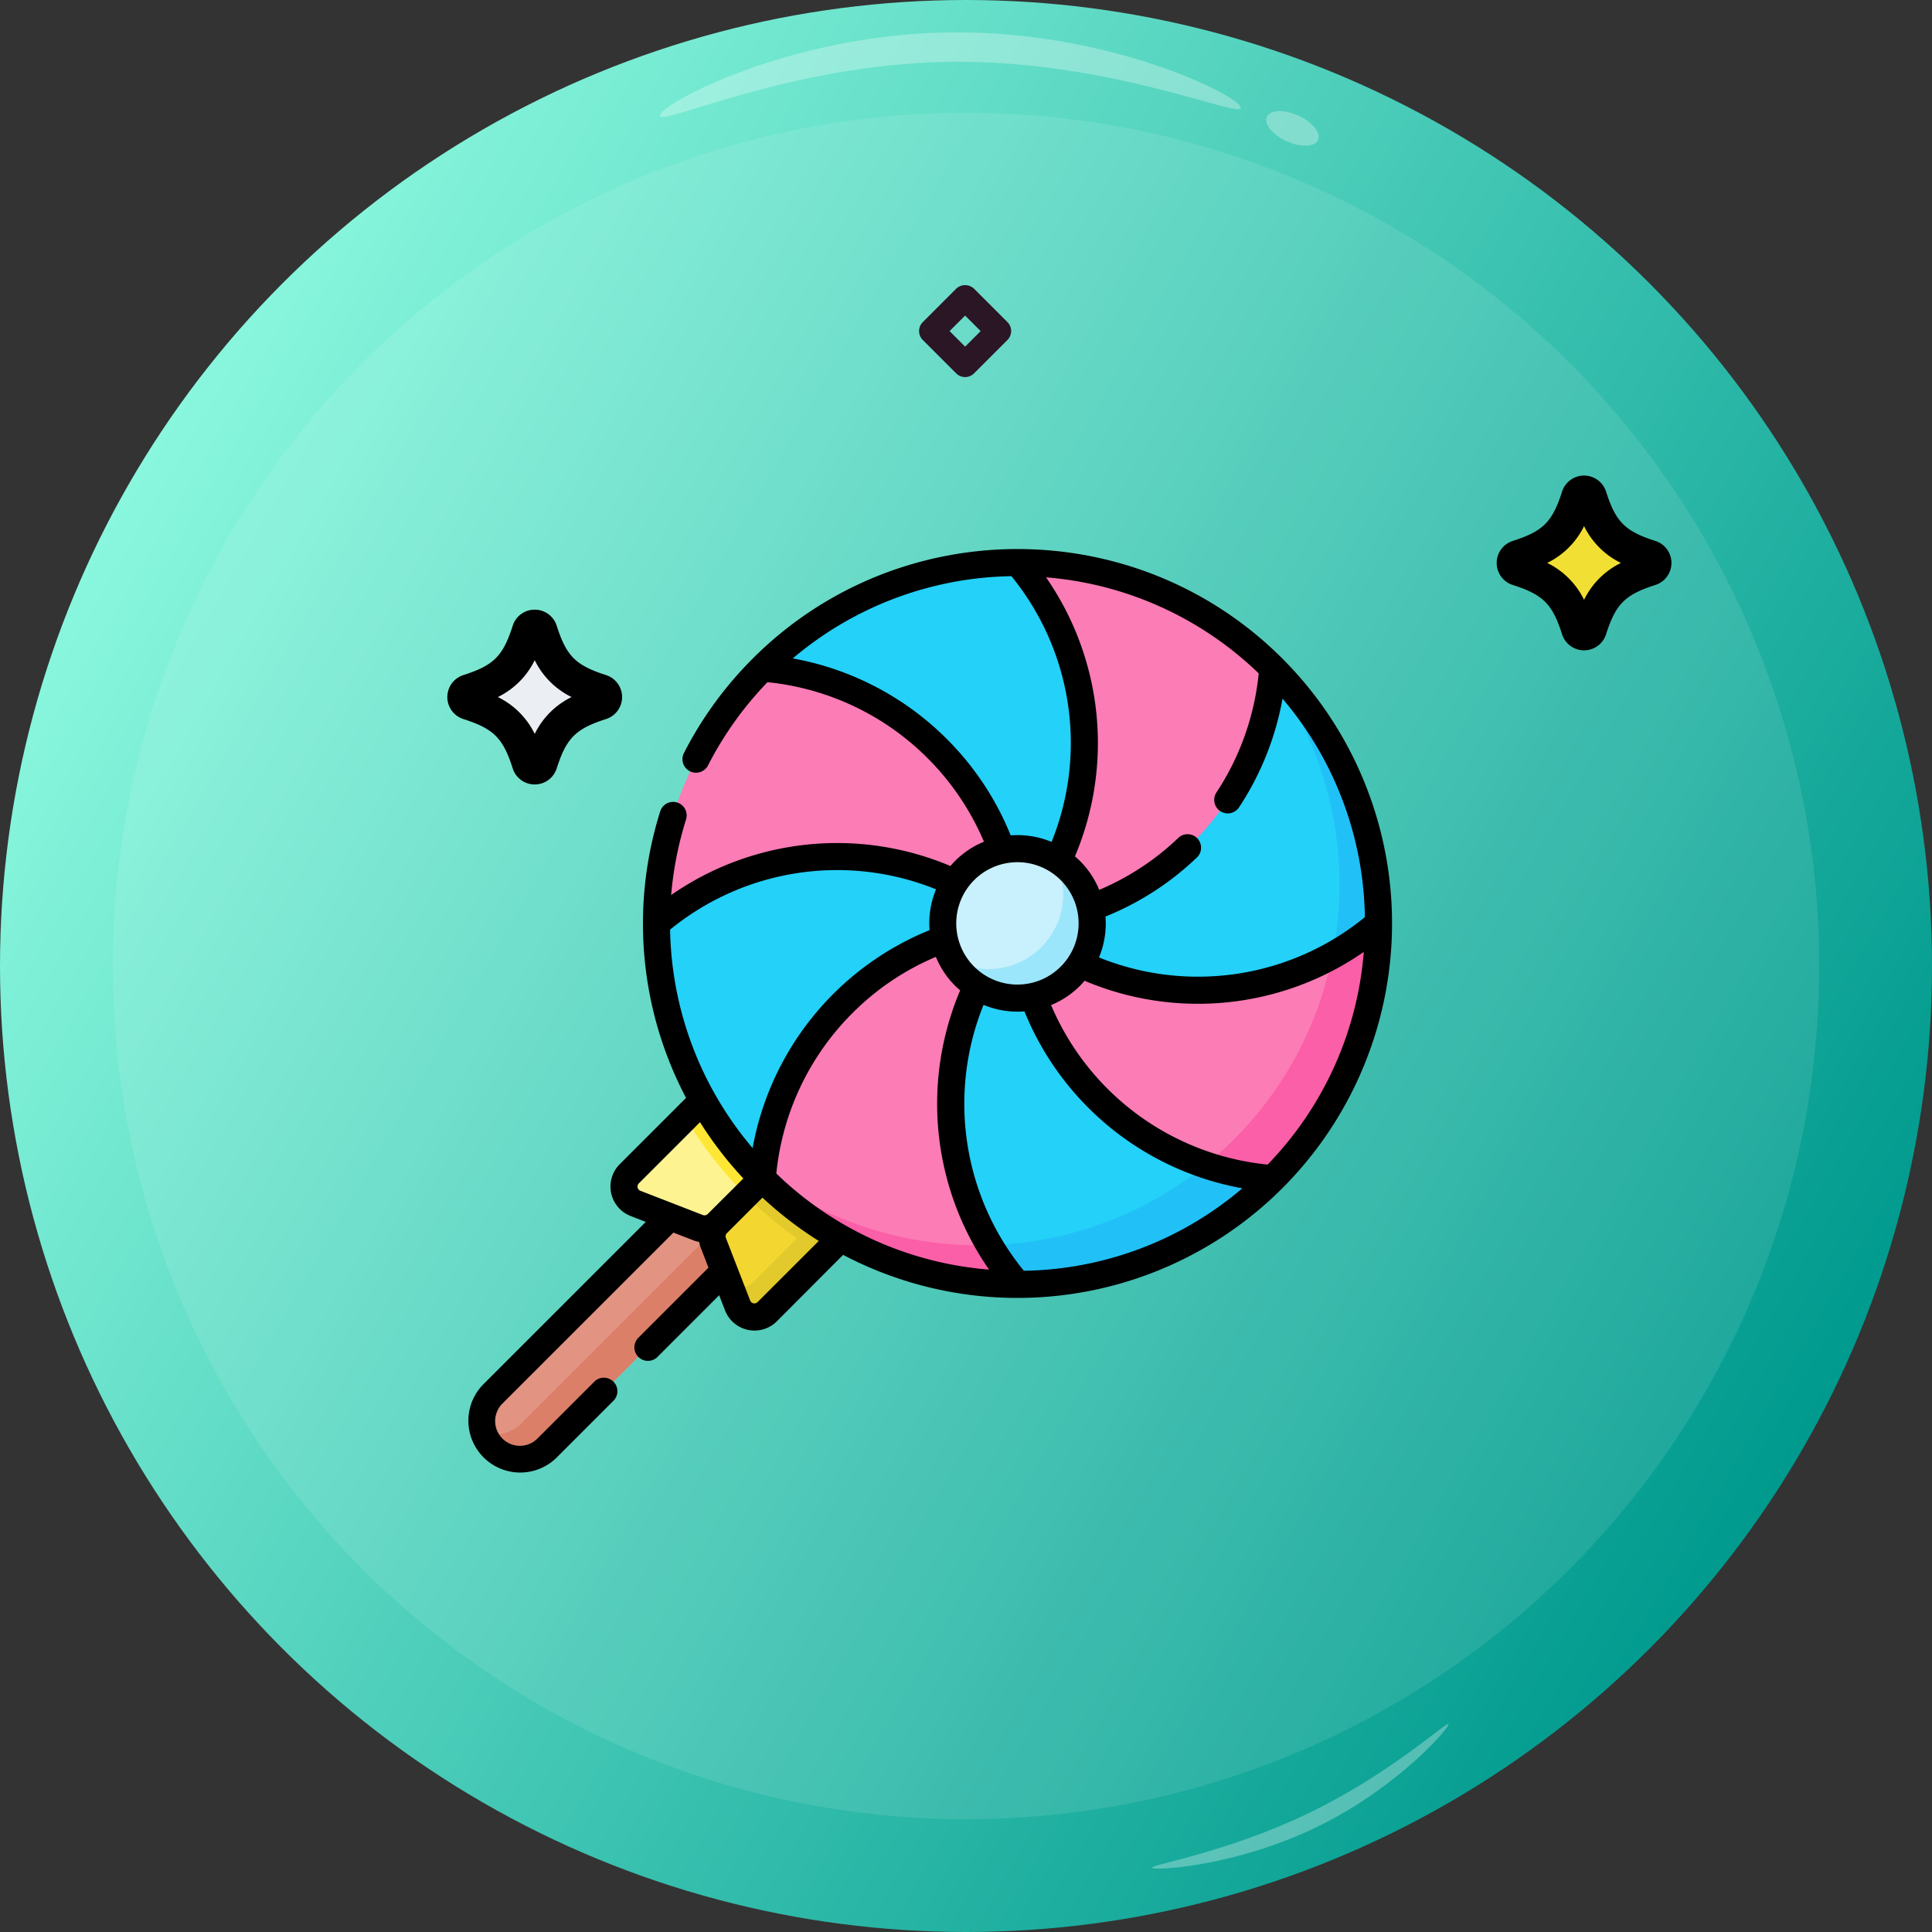 <svg xmlns="http://www.w3.org/2000/svg" xmlns:xlink="http://www.w3.org/1999/xlink" viewBox="0 0 1070.12 1070.12"><rect x="0" y="0" width="1070.12" height="1070.12" fill="#333333" stroke="none"/><defs><style>.cls-1{fill:url(#linear-gradient);}.cls-2,.cls-4{fill:#fff;}.cls-2{opacity:0.1;}.cls-3{opacity:0.3;}.cls-5{fill:#ebeef2;}.cls-6{fill:#2a1624;}.cls-7{fill:#f2df33;}.cls-8{fill:#e39382;}.cls-9{fill:#dc7f69;}.cls-10{fill:#fdf391;}.cls-11{fill:#fde734;}.cls-12{fill:#f3d730;}.cls-13{fill:#e2c92c;}.cls-14{fill:#fc7cb6;}.cls-15{fill:#fb5fa7;}.cls-16{fill:#24d1f8;}.cls-17{fill:#21c1f8;}.cls-18{fill:#c9f0fd;}.cls-19{fill:#9ce6fb;}</style><linearGradient id="linear-gradient" x1="71.61" y1="267.48" x2="998.51" y2="802.63" gradientUnits="userSpaceOnUse"><stop offset="0" stop-color="#89f7dd"/><stop offset="1" stop-color="#009a8e"/></linearGradient></defs><title>b27</title><g id="Layer_2" data-name="Layer 2"><g id="Layer_1-2" data-name="Layer 1"><circle class="cls-1" cx="535.06" cy="535.06" r="535.06"/><circle class="cls-2" cx="535.06" cy="535.06" r="472.6"/><g class="cls-3"><path class="cls-4" d="M687.27,59.67c-.08-6.3-72.64-42.94-161.5-41.73S365.38,57.76,365.46,64.06,437.13,35.47,526,34.26,687.36,66,687.27,59.67Z"/></g><g class="cls-3"><ellipse class="cls-4" cx="715.92" cy="71.14" rx="7.79" ry="15.57" transform="translate(355.14 693.58) rotate(-65.58)"/></g><g class="cls-3"><path class="cls-4" d="M802.34,954.93c-.82-1.68-31.6,27.14-77,49.13s-88.14,28.81-87.32,30.49,45.82-.52,91.19-22.51S803.15,956.61,802.34,954.93Z"/></g><path class="cls-5" d="M332.88,389.48c-19.61,6.28-27,13.71-33.32,33.32a3.56,3.56,0,0,1-6.77,0c-6.28-19.61-13.71-27-33.32-33.32a3.56,3.56,0,0,1,0-6.77c19.61-6.28,27-13.71,33.32-33.32a3.56,3.56,0,0,1,6.77,0c6.28,19.61,13.71,27,33.32,33.32A3.56,3.56,0,0,1,332.88,389.48Z"/><path d="M256.66,398.28c16.84,5.39,21.94,10.49,27.33,27.33a12.75,12.75,0,0,0,12.18,8.89h0a12.75,12.75,0,0,0,12.18-8.89c5.39-16.83,10.5-21.94,27.33-27.33h0a12.79,12.79,0,0,0,0-24.36c-16.83-5.39-21.94-10.5-27.33-27.34a12.75,12.75,0,0,0-12.18-8.89h0A12.74,12.74,0,0,0,284,346.58c-5.4,16.84-10.5,21.95-27.34,27.34a12.79,12.79,0,0,0,0,24.36Zm39.52-32.6a44.27,44.27,0,0,0,20.41,20.41,44.34,44.34,0,0,0-20.41,20.42,44.36,44.36,0,0,0-20.42-20.42A44.34,44.34,0,0,0,296.18,365.68Z"/><path class="cls-6" d="M539.52,159.91a7.2,7.2,0,0,0-9.9,0l-18.5,18.51a7,7,0,0,0,0,9.89h0l18.5,18.5a7,7,0,0,0,9.89,0h0l18.5-18.5a7,7,0,0,0,0-9.9h0ZM534.57,192l-8.6-8.61,8.6-8.6,8.61,8.6Z"/><path class="cls-7" d="M914.1,315.19c-19.61,6.28-27,13.71-33.31,33.32a3.56,3.56,0,0,1-6.78,0c-6.28-19.61-13.7-27-33.31-33.32a3.56,3.56,0,0,1,0-6.77c19.61-6.28,27-13.71,33.31-33.32a3.56,3.56,0,0,1,6.78,0c6.28,19.61,13.7,27,33.31,33.32A3.55,3.55,0,0,1,914.1,315.19Z"/><path d="M837.88,324c16.84,5.39,22,10.5,27.34,27.33a12.79,12.79,0,0,0,24.36,0c5.39-16.83,10.5-21.94,27.34-27.33h0a12.8,12.8,0,0,0,0-24.37c-16.84-5.39-21.95-10.5-27.34-27.33a12.79,12.79,0,0,0-24.36,0c-5.39,16.83-10.5,21.94-27.34,27.33a12.8,12.8,0,0,0,0,24.37Zm39.52-32.6a44.29,44.29,0,0,0,20.42,20.41,44.32,44.32,0,0,0-20.42,20.42A44.34,44.34,0,0,0,857,311.8,44.27,44.27,0,0,0,877.4,291.39Z"/><path class="cls-8" d="M272.77,802.31a21.21,21.21,0,0,1,0-30L464,581.06l30,30L302.76,802.31A21.21,21.21,0,0,1,272.77,802.31Z"/><path class="cls-9" d="M494,611.06,302.76,802.31a21.22,21.22,0,0,1-35.25-8.68,21.21,21.21,0,0,0,21.31-5.26L480.08,597.12Z"/><path class="cls-10" d="M430.69,644.38l-33.35,33.36A10,10,0,0,1,386.65,680L352,666.55a10,10,0,0,1-3.45-16.4l43.95-43.95Z"/><path class="cls-11" d="M430.69,644.38,413,662A212.21,212.21,0,0,1,379.76,619l12.75-12.75Z"/><path class="cls-12" d="M468.88,682.57l-44,43.95a10,10,0,0,1-16.4-3.46l-13.43-34.63a10,10,0,0,1,2.25-10.69l33.35-33.36Z"/><path class="cls-13" d="M468.88,682.57l-12.75,12.75A212.3,212.3,0,0,1,413,662l17.65-17.66Z"/><path class="cls-13" d="M468.88,682.57l-44,43.95a10,10,0,0,1-16.4-3.46l-4.86-12.53a10,10,0,0,0,13.67-.45l39.53-39.53Z"/><circle class="cls-14" cx="563.61" cy="511.46" r="199.95"/><path class="cls-15" d="M705,652.85c-78.09,78.09-204.69,78.09-282.78,0q-5.46-5.46-10.4-11.24c78.54,67.51,197.09,64,271.53-10.4s77.92-193,10.41-271.54q5.78,4.93,11.24,10.41C783.08,448.16,783.08,574.76,705,652.85Z"/><path class="cls-16" d="M705,652.85a199.34,199.34,0,0,1-141.39,58.56,153.54,153.54,0,0,1,0-199.95A153.52,153.52,0,0,0,705,652.85Z"/><path class="cls-17" d="M705,652.85a199.34,199.34,0,0,1-141.39,58.56A153.38,153.38,0,0,1,548,689.67a199.12,199.12,0,0,0,119.7-44.37A153.42,153.42,0,0,0,705,652.85Z"/><path class="cls-16" d="M466.74,556a153,153,0,0,0-44.52,96.87,199.32,199.32,0,0,1-58.56-141.39,153.54,153.54,0,0,1,200,0A153,153,0,0,0,466.74,556Z"/><path class="cls-16" d="M563.61,511.46A153.52,153.52,0,0,0,422.22,370.08a199.31,199.31,0,0,1,141.39-58.57,153.5,153.5,0,0,1,0,200Z"/><path class="cls-16" d="M763.56,511.46a153.5,153.5,0,0,1-199.95,0A153.5,153.5,0,0,0,705,370.08a199.3,199.3,0,0,1,58.56,141.38Z"/><path class="cls-17" d="M738,529.25a199.93,199.93,0,0,0-33.32-155.66c.12-1.17.22-2.34.31-3.51a199.3,199.3,0,0,1,58.56,141.38A153.75,153.75,0,0,1,738,529.25Z"/><circle class="cls-18" cx="563.61" cy="511.46" r="41.41"/><path class="cls-19" d="M592.89,540.75a41.43,41.43,0,0,1-65.5-9.2,41.41,41.41,0,0,0,56.31-56.3,41.42,41.42,0,0,1,9.19,65.5Z"/><path d="M710.3,364.78c-80.89-80.89-212.49-80.89-293.38,0a207.05,207.05,0,0,0-38,52.14,7.5,7.5,0,1,0,13.35,6.83,192.39,192.39,0,0,1,32.83-45.89A146.19,146.19,0,0,1,545,466.22a48.57,48.57,0,0,0-16,10.66c-.9.9-1.75,1.84-2.57,2.8a161.11,161.11,0,0,0-154.68,16.06A193.31,193.31,0,0,1,380,453.9a7.5,7.5,0,1,0-14.32-4.48A207.06,207.06,0,0,0,380,608.11l-36.74,36.74a17.5,17.5,0,0,0,6.05,28.69l8.38,3.26L267.47,767a28.71,28.71,0,0,0,40.59,40.6l32-32A7.5,7.5,0,0,0,329.48,765l-32,32a13.71,13.71,0,0,1-19.39-19.38L373,682.73l11,4.25a17.1,17.1,0,0,0,3.25.91,17.1,17.1,0,0,0,.91,3.25l4.25,11-38.83,38.83a7.5,7.5,0,0,0,10.61,10.61l34.15-34.16,3.26,8.39a17.43,17.43,0,0,0,12.7,10.8,18,18,0,0,0,3.64.38,17.48,17.48,0,0,0,12.35-5.13L467,695.06A207.46,207.46,0,0,0,710.3,364.78Zm-8.19,280.28a146.16,146.16,0,0,1-119.93-88.35,48.89,48.89,0,0,0,16-10.66c.9-.91,1.75-1.85,2.57-2.8a161.12,161.12,0,0,0,154.64-16,190.83,190.83,0,0,1-53.3,117.84Zm-135,58.81a146.16,146.16,0,0,1-22.33-147.29,49,49,0,0,0,18.86,3.77c1.26,0,2.53-.06,3.79-.16a161.06,161.06,0,0,0,120.7,98A190.94,190.94,0,0,1,567.08,703.87ZM430,650a146,146,0,0,1,42-88.68A144.5,144.5,0,0,1,518.37,530a48.64,48.64,0,0,0,10.66,16c.9.9,1.84,1.75,2.79,2.57a161.11,161.11,0,0,0,16,154.65A190.94,190.94,0,0,1,430,650Zm245.9-200.72a7.5,7.5,0,0,0,10.4-2.11A161.05,161.05,0,0,0,710.38,387,190.93,190.93,0,0,1,756,508a146.16,146.16,0,0,1-147.28,22.32,49.13,49.13,0,0,0,3.61-22.65,159.66,159.66,0,0,0,51-33.08A7.5,7.5,0,0,0,653,463.77a144.67,144.67,0,0,1-44.15,29.12,48.43,48.43,0,0,0-10.66-16c-.9-.91-1.84-1.75-2.79-2.57a161.12,161.12,0,0,0-16-154.54A191.56,191.56,0,0,1,697.19,373a146,146,0,0,1-23.39,65.91,7.49,7.49,0,0,0,2.11,10.39Zm-151.51-40a161.18,161.18,0,0,0-85.27-44.59,191.86,191.86,0,0,1,121.09-45.55,146.16,146.16,0,0,1,22.25,147.19,49.15,49.15,0,0,0-22.65-3.61,159.79,159.79,0,0,0-35.42-53.44Zm39.21,68.28a33.89,33.89,0,1,1-24,9.91A33.81,33.81,0,0,1,563.61,477.57Zm-45.12,15a49.17,49.17,0,0,0-3.61,22.65,161.13,161.13,0,0,0-98,120.7,191.77,191.77,0,0,1-45.71-121A146.2,146.2,0,0,1,518.49,492.6Zm-163.77,167a2.5,2.5,0,0,1-.86-4.1l33.89-33.89a207.46,207.46,0,0,0,24,31.18L392,672.44a2.49,2.49,0,0,1-2.67.56Zm64.9,61.66a2.5,2.5,0,0,1-4.1-.86l-13.44-34.65a2.49,2.49,0,0,1,.56-2.67l19.69-19.69a206.45,206.45,0,0,0,31.19,24Z"/></g></g></svg>